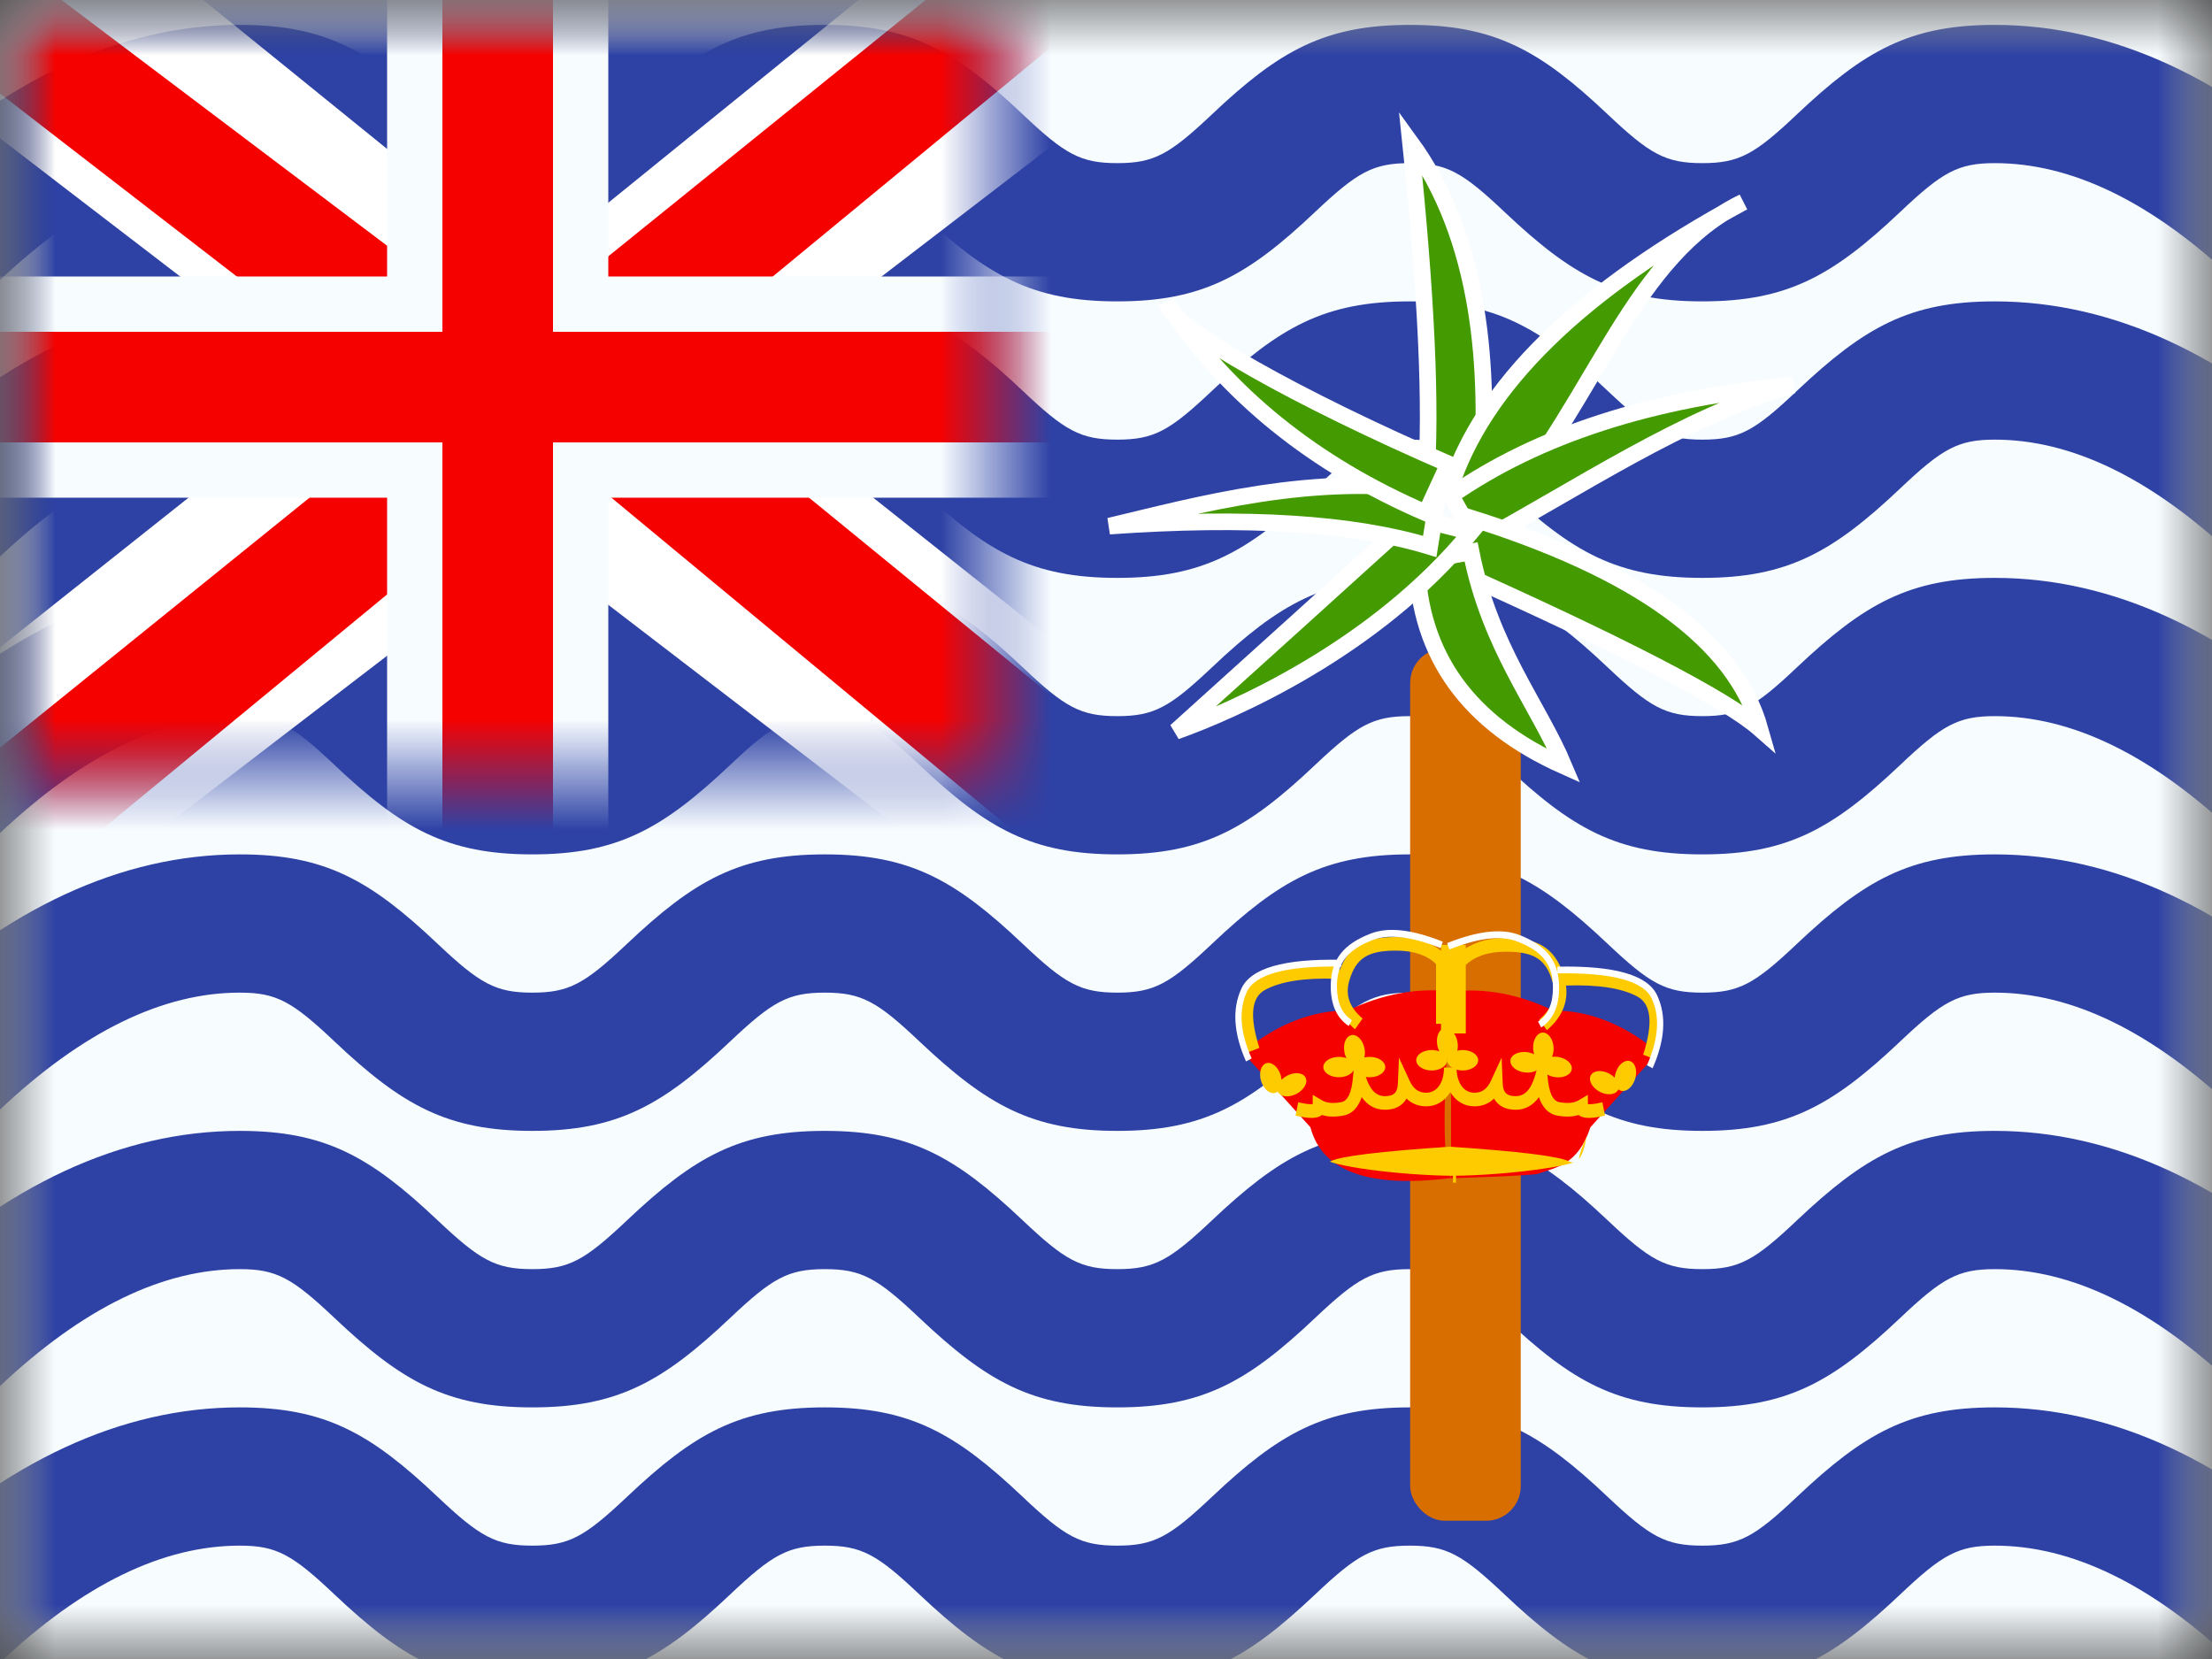 <svg xmlns="http://www.w3.org/2000/svg" xmlns:xlink="http://www.w3.org/1999/xlink" width="20" height="15" viewBox="0 0 20 15">
  <rect x="0" y="0" width="20" height="15" fill="#333333" stroke="none"/>
  <defs>
    <rect id="io---british-indian-ocean-territory-a" width="20" height="15" x="0" y="0"/>
    <rect id="io---british-indian-ocean-territory-c" width="20" height="15" x="0" y="0"/>
    <rect id="io---british-indian-ocean-territory-e" width="9" height="7" x="0" y="0"/>
  </defs>
  <g fill="none" fill-rule="evenodd">
    <mask id="io---british-indian-ocean-territory-b" fill="#fff">
      <use xlink:href="#io---british-indian-ocean-territory-a"/>
    </mask>
    <g mask="url(#io---british-indian-ocean-territory-b)">
      <mask id="io---british-indian-ocean-territory-d" fill="#fff">
        <use xlink:href="#io---british-indian-ocean-territory-c"/>
      </mask>
      <use fill="#F7FCFF" xlink:href="#io---british-indian-ocean-territory-c"/>
      <g fill="#2E42A5" fill-rule="nonzero" mask="url(#io---british-indian-ocean-territory-d)">
        <path d="M1.238,2.943 L0.309,2.057 C1.305,1.116 2.343,0.625 3.418,0.625 C4.188,0.625 4.597,0.857 5.205,1.432 C5.589,1.795 5.731,1.875 6.063,1.875 C6.396,1.875 6.537,1.795 6.921,1.432 C7.529,0.857 7.938,0.625 8.708,0.625 C9.477,0.625 9.887,0.857 10.495,1.432 C10.878,1.795 11.02,1.875 11.352,1.875 C11.685,1.875 11.826,1.795 12.21,1.432 C12.818,0.857 13.228,0.625 13.997,0.625 C14.766,0.625 15.176,0.857 15.784,1.432 C16.168,1.795 16.309,1.875 16.642,1.875 C16.974,1.875 17.116,1.795 17.499,1.432 C18.108,0.857 18.517,0.625 19.286,0.625 C20.361,0.625 21.4,1.116 22.396,2.057 L21.466,2.943 C20.699,2.217 19.975,1.875 19.286,1.875 C18.954,1.875 18.812,1.955 18.429,2.318 C17.821,2.893 17.411,3.125 16.642,3.125 C15.872,3.125 15.463,2.893 14.855,2.318 C14.471,1.955 14.33,1.875 13.997,1.875 C13.665,1.875 13.523,1.955 13.139,2.318 C12.531,2.893 12.122,3.125 11.352,3.125 C10.583,3.125 10.174,2.893 9.565,2.318 C9.182,1.955 9.04,1.875 8.708,1.875 C8.375,1.875 8.234,1.955 7.85,2.318 C7.242,2.893 6.832,3.125 6.063,3.125 C5.294,3.125 4.884,2.893 4.276,2.318 C3.892,1.955 3.751,1.875 3.418,1.875 C2.73,1.875 2.006,2.217 1.238,2.943 Z M1.238,5.443 L0.309,4.557 C1.305,3.616 2.343,3.125 3.418,3.125 C4.188,3.125 4.597,3.357 5.205,3.932 C5.589,4.295 5.731,4.375 6.063,4.375 C6.396,4.375 6.537,4.295 6.921,3.932 C7.529,3.357 7.938,3.125 8.708,3.125 C9.477,3.125 9.887,3.357 10.495,3.932 C10.878,4.295 11.02,4.375 11.352,4.375 C11.685,4.375 11.826,4.295 12.21,3.932 C12.818,3.357 13.228,3.125 13.997,3.125 C14.766,3.125 15.176,3.357 15.784,3.932 C16.168,4.295 16.309,4.375 16.642,4.375 C16.974,4.375 17.116,4.295 17.499,3.932 C18.108,3.357 18.517,3.125 19.286,3.125 C20.361,3.125 21.4,3.616 22.396,4.557 L21.466,5.443 C20.699,4.717 19.975,4.375 19.286,4.375 C18.954,4.375 18.812,4.455 18.429,4.818 C17.821,5.393 17.411,5.625 16.642,5.625 C15.872,5.625 15.463,5.393 14.855,4.818 C14.471,4.455 14.33,4.375 13.997,4.375 C13.665,4.375 13.523,4.455 13.139,4.818 C12.531,5.393 12.122,5.625 11.352,5.625 C10.583,5.625 10.174,5.393 9.565,4.818 C9.182,4.455 9.04,4.375 8.708,4.375 C8.375,4.375 8.234,4.455 7.85,4.818 C7.242,5.393 6.832,5.625 6.063,5.625 C5.294,5.625 4.884,5.393 4.276,4.818 C3.892,4.455 3.751,4.375 3.418,4.375 C2.73,4.375 2.006,4.717 1.238,5.443 Z M1.238,7.943 L0.309,7.057 C1.305,6.116 2.343,5.625 3.418,5.625 C4.188,5.625 4.597,5.857 5.205,6.432 C5.589,6.795 5.731,6.875 6.063,6.875 C6.396,6.875 6.537,6.795 6.921,6.432 C7.529,5.857 7.938,5.625 8.708,5.625 C9.477,5.625 9.887,5.857 10.495,6.432 C10.878,6.795 11.02,6.875 11.352,6.875 C11.685,6.875 11.826,6.795 12.21,6.432 C12.818,5.857 13.228,5.625 13.997,5.625 C14.766,5.625 15.176,5.857 15.784,6.432 C16.168,6.795 16.309,6.875 16.642,6.875 C16.974,6.875 17.116,6.795 17.499,6.432 C18.108,5.857 18.517,5.625 19.286,5.625 C20.361,5.625 21.4,6.116 22.396,7.057 L21.466,7.943 C20.699,7.217 19.975,6.875 19.286,6.875 C18.954,6.875 18.812,6.955 18.429,7.318 C17.821,7.893 17.411,8.125 16.642,8.125 C15.872,8.125 15.463,7.893 14.855,7.318 C14.471,6.955 14.33,6.875 13.997,6.875 C13.665,6.875 13.523,6.955 13.139,7.318 C12.531,7.893 12.122,8.125 11.352,8.125 C10.583,8.125 10.174,7.893 9.565,7.318 C9.182,6.955 9.04,6.875 8.708,6.875 C8.375,6.875 8.234,6.955 7.85,7.318 C7.242,7.893 6.832,8.125 6.063,8.125 C5.294,8.125 4.884,7.893 4.276,7.318 C3.892,6.955 3.751,6.875 3.418,6.875 C2.73,6.875 2.006,7.217 1.238,7.943 Z M1.238,10.443 L0.309,9.557 C1.305,8.616 2.343,8.125 3.418,8.125 C4.188,8.125 4.597,8.357 5.205,8.932 C5.589,9.295 5.731,9.375 6.063,9.375 C6.396,9.375 6.537,9.295 6.921,8.932 C7.529,8.357 7.938,8.125 8.708,8.125 C9.477,8.125 9.887,8.357 10.495,8.932 C10.878,9.295 11.02,9.375 11.352,9.375 C11.685,9.375 11.826,9.295 12.21,8.932 C12.818,8.357 13.228,8.125 13.997,8.125 C14.766,8.125 15.176,8.357 15.784,8.932 C16.168,9.295 16.309,9.375 16.642,9.375 C16.974,9.375 17.116,9.295 17.499,8.932 C18.108,8.357 18.517,8.125 19.286,8.125 C20.361,8.125 21.4,8.616 22.396,9.557 L21.466,10.443 C20.699,9.717 19.975,9.375 19.286,9.375 C18.954,9.375 18.812,9.455 18.429,9.818 C17.821,10.393 17.411,10.625 16.642,10.625 C15.872,10.625 15.463,10.393 14.855,9.818 C14.471,9.455 14.33,9.375 13.997,9.375 C13.665,9.375 13.523,9.455 13.139,9.818 C12.531,10.393 12.122,10.625 11.352,10.625 C10.583,10.625 10.174,10.393 9.565,9.818 C9.182,9.455 9.04,9.375 8.708,9.375 C8.375,9.375 8.234,9.455 7.85,9.818 C7.242,10.393 6.832,10.625 6.063,10.625 C5.294,10.625 4.884,10.393 4.276,9.818 C3.892,9.455 3.751,9.375 3.418,9.375 C2.73,9.375 2.006,9.717 1.238,10.443 Z M1.238,12.943 L0.309,12.057 C1.305,11.116 2.343,10.625 3.418,10.625 C4.188,10.625 4.597,10.857 5.205,11.432 C5.589,11.795 5.731,11.875 6.063,11.875 C6.396,11.875 6.537,11.795 6.921,11.432 C7.529,10.857 7.938,10.625 8.708,10.625 C9.477,10.625 9.887,10.857 10.495,11.432 C10.878,11.795 11.02,11.875 11.352,11.875 C11.685,11.875 11.826,11.795 12.21,11.432 C12.818,10.857 13.228,10.625 13.997,10.625 C14.766,10.625 15.176,10.857 15.784,11.432 C16.168,11.795 16.309,11.875 16.642,11.875 C16.974,11.875 17.116,11.795 17.499,11.432 C18.108,10.857 18.517,10.625 19.286,10.625 C20.361,10.625 21.4,11.116 22.396,12.057 L21.466,12.943 C20.699,12.217 19.975,11.875 19.286,11.875 C18.954,11.875 18.812,11.955 18.429,12.318 C17.821,12.893 17.411,13.125 16.642,13.125 C15.872,13.125 15.463,12.893 14.855,12.318 C14.471,11.955 14.33,11.875 13.997,11.875 C13.665,11.875 13.523,11.955 13.139,12.318 C12.531,12.893 12.122,13.125 11.352,13.125 C10.583,13.125 10.174,12.893 9.565,12.318 C9.182,11.955 9.04,11.875 8.708,11.875 C8.375,11.875 8.234,11.955 7.85,12.318 C7.242,12.893 6.832,13.125 6.063,13.125 C5.294,13.125 4.884,12.893 4.276,12.318 C3.892,11.955 3.751,11.875 3.418,11.875 C2.73,11.875 2.006,12.217 1.238,12.943 Z M1.238,15.443 L0.309,14.557 C1.305,13.616 2.343,13.125 3.418,13.125 C4.188,13.125 4.597,13.357 5.205,13.932 C5.589,14.295 5.731,14.375 6.063,14.375 C6.396,14.375 6.537,14.295 6.921,13.932 C7.529,13.357 7.938,13.125 8.708,13.125 C9.477,13.125 9.887,13.357 10.495,13.932 C10.878,14.295 11.02,14.375 11.352,14.375 C11.685,14.375 11.826,14.295 12.21,13.932 C12.818,13.357 13.228,13.125 13.997,13.125 C14.766,13.125 15.176,13.357 15.784,13.932 C16.168,14.295 16.309,14.375 16.642,14.375 C16.974,14.375 17.116,14.295 17.499,13.932 C18.108,13.357 18.517,13.125 19.286,13.125 C20.361,13.125 21.4,13.616 22.396,14.557 L21.466,15.443 C20.699,14.717 19.975,14.375 19.286,14.375 C18.954,14.375 18.812,14.455 18.429,14.818 C17.821,15.393 17.411,15.625 16.642,15.625 C15.872,15.625 15.463,15.393 14.855,14.818 C14.471,14.455 14.33,14.375 13.997,14.375 C13.665,14.375 13.523,14.455 13.139,14.818 C12.531,15.393 12.122,15.625 11.352,15.625 C10.583,15.625 10.174,15.393 9.565,14.818 C9.182,14.455 9.04,14.375 8.708,14.375 C8.375,14.375 8.234,14.455 7.85,14.818 C7.242,15.393 6.832,15.625 6.063,15.625 C5.294,15.625 4.884,15.393 4.276,14.818 C3.892,14.455 3.751,14.375 3.418,14.375 C2.73,14.375 2.006,14.717 1.238,15.443 Z" transform="translate(-1.25 -.4)"/>
      </g>
      <g mask="url(#io---british-indian-ocean-territory-d)">
        <mask id="io---british-indian-ocean-territory-f" fill="#fff">
          <use xlink:href="#io---british-indian-ocean-territory-e"/>
        </mask>
        <rect width="10" height="8" fill="#2E42A5" mask="url(#io---british-indian-ocean-territory-f)"/>
        <g mask="url(#io---british-indian-ocean-territory-f)">
          <g transform="translate(-3.5 -1.25)">
            <g transform="translate(1.8)">
              <polygon fill="#FFF" fill-rule="nonzero" points=".151 1.369 2.437 .404 11.744 7.542 12.95 8.976 10.506 9.298 6.71 6.222 3.654 4.15" transform="matrix(1 0 0 -1 0 9.702)"/>
              <polygon fill="#F50100" fill-rule="nonzero" points=".464 1.153 1.628 .593 12.517 9.569 10.882 9.569" transform="matrix(1 0 0 -1 0 10.162)"/>
            </g>
            <g transform="matrix(-1 0 0 1 14.8 0)">
              <polygon fill="#FFF" fill-rule="nonzero" points=".151 1.369 2.437 .404 11.744 7.542 12.95 8.976 10.506 9.298 6.71 6.222 3.654 4.15" transform="matrix(1 0 0 -1 0 9.702)"/>
              <polygon fill="#F50100" fill-rule="nonzero" points=".229 1.291 1.394 .731 6.03 4.574 7.404 5.004 13.066 9.379 11.431 9.379 5.773 5.108 4.27 4.593" transform="matrix(1 0 0 -1 0 10.11)"/>
            </g>
            <path fill="#F50100" stroke="#F7FCFF" stroke-width=".5" d="M3.75,2.75 L3.75,-0.25 L5.25,-0.25 L5.25,2.75 L11.25,2.75 L11.25,4.25 L5.25,4.25 L5.25,8.25 L3.75,8.25 L3.75,4.25 L-0.25,4.25 L-0.25,2.75 L3.75,2.75 Z" transform="translate(3.5 1.25)"/>
          </g>
        </g>
      </g>
      <g mask="url(#io---british-indian-ocean-territory-d)">
        <g transform="translate(10 1.25)">
          <rect width="1" height="7.888" x="2.75" y="4.612" fill="#D86D00" rx=".313"/>
          <path fill="#449A01" fill-rule="nonzero" stroke="#FFF" stroke-width=".15" d="M2.753,0.036 C3.391,0.912 3.472,2.088 3.391,3.141 L2.893,3.105 C2.944,2.435 2.897,1.412 2.753,0.036 Z"/>
          <path fill="#449A01" fill-rule="nonzero" stroke="#FFF" stroke-width=".15" d="M3.567,3.365 L3.107,3.175 C3.403,2.239 4.288,1.374 5.762,0.577 C4.771,1.051 4.435,2.334 3.567,3.365 Z"/>
          <path fill="#449A01" fill-rule="nonzero" stroke="#FFF" stroke-width=".15" d="M3.36,3.656 L3.119,3.231 C3.907,2.683 4.938,2.35 6.211,2.232 C5.226,2.512 4.231,3.19 3.36,3.656 Z"/>
          <path fill="#449A01" fill-rule="nonzero" stroke="#FFF" stroke-width=".15" d="M3.053,3.863 L3.261,3.422 C4.803,3.901 5.687,4.54 5.913,5.34 C5.609,5.072 4.645,4.572 3.053,3.863 Z"/>
          <path fill="#449A01" fill-rule="nonzero" stroke="#FFF" stroke-width=".15" d="M2.81,3.831 L3.301,3.74 C3.471,4.602 3.909,5.124 4.141,5.677 C3.275,5.291 2.832,4.675 2.81,3.831 Z"/>
          <path fill="#449A01" fill-rule="nonzero" stroke="#FFF" stroke-width=".15" d="M2.772,3.427 L3.302,3.56 C2.433,4.622 1.142,5.18 0.632,5.362 C1.379,4.688 2.093,4.043 2.772,3.427 Z"/>
          <path fill="#449A01" fill-rule="nonzero" stroke="#FFF" stroke-width=".15" d="M3.007,3.197 L2.927,3.691 C2.237,3.48 1.272,3.419 0.03,3.507 C0.812,3.322 1.892,3.015 3.007,3.197 Z"/>
          <path fill="#449A01" fill-rule="nonzero" stroke="#FFF" stroke-width=".15" d="M3.097,2.945 L2.893,3.388 C1.875,2.948 1.094,2.316 0.549,1.493 C0.601,1.72 1.748,2.361 3.097,2.945 Z"/>
          <g transform="translate(1.125 7.039)">
            <path fill="#F50100" d="M1.997,0.676 C2.307,0.643 2.613,0.7 2.915,0.847 C3.23,0.847 3.532,0.961 3.82,1.188 L3.82,1.278 L3.255,1.903 C3.142,2.247 2.941,2.265 2.784,2.323 C2.732,2.342 1.995,2.364 1.995,2.364 L1.995,2.362 C1.253,2.456 0.829,2.303 0.723,1.903 L0.158,1.278 L0.158,1.188 C0.446,0.961 0.748,0.847 1.063,0.847 C1.376,0.698 1.687,0.641 1.998,0.674 C1.997,0.675 1.997,0.675 1.997,0.676 Z M1.995,0.702 C1.917,1.669 1.917,2.221 1.995,2.358 L1.995,0.702 Z"/>
            <path fill="#FECA00" fill-rule="nonzero" d="M2.022,1.055 C2.036,1.075 2.047,1.1 2.052,1.128 C2.058,1.158 2.057,1.186 2.051,1.211 C2.066,1.207 2.083,1.205 2.1,1.205 C2.177,1.205 2.24,1.246 2.24,1.297 C2.24,1.348 2.177,1.39 2.1,1.39 C2.081,1.39 2.062,1.387 2.045,1.382 C2.051,1.51 2.114,1.591 2.206,1.591 C2.274,1.591 2.321,1.557 2.356,1.482 L2.452,1.274 L2.462,1.507 C2.465,1.589 2.498,1.622 2.579,1.622 C2.661,1.622 2.719,1.562 2.757,1.428 L2.768,1.389 C2.74,1.406 2.7,1.413 2.657,1.407 C2.581,1.397 2.525,1.347 2.532,1.296 C2.539,1.246 2.607,1.214 2.683,1.224 C2.707,1.228 2.728,1.234 2.747,1.244 C2.741,1.228 2.738,1.211 2.737,1.192 C2.733,1.115 2.771,1.05 2.822,1.047 C2.873,1.045 2.918,1.105 2.922,1.182 C2.923,1.214 2.918,1.243 2.908,1.266 C2.925,1.264 2.942,1.265 2.96,1.267 C3.037,1.278 3.093,1.328 3.086,1.378 C3.079,1.429 3.011,1.461 2.935,1.45 C2.909,1.447 2.885,1.438 2.866,1.427 L2.867,1.441 C2.879,1.594 2.917,1.666 2.973,1.676 C3.05,1.69 3.108,1.684 3.149,1.659 L3.232,1.61 L3.232,1.694 C3.258,1.697 3.302,1.692 3.363,1.677 L3.387,1.798 C3.272,1.825 3.189,1.828 3.148,1.792 C3.094,1.81 3.029,1.811 2.955,1.798 C2.877,1.784 2.822,1.726 2.789,1.631 C2.736,1.706 2.665,1.745 2.579,1.745 C2.488,1.745 2.421,1.71 2.383,1.644 C2.336,1.69 2.276,1.714 2.206,1.714 C2.112,1.714 2.036,1.665 1.988,1.585 C1.94,1.665 1.864,1.714 1.77,1.714 C1.7,1.714 1.64,1.69 1.592,1.644 C1.555,1.71 1.488,1.745 1.397,1.745 C1.31,1.745 1.24,1.706 1.187,1.631 C1.154,1.726 1.099,1.784 1.02,1.798 C0.947,1.811 0.882,1.81 0.827,1.792 C0.787,1.828 0.704,1.825 0.589,1.798 L0.613,1.677 C0.674,1.692 0.718,1.697 0.744,1.694 L0.744,1.61 L0.827,1.659 C0.868,1.684 0.926,1.69 1.002,1.676 C1.059,1.666 1.097,1.594 1.109,1.441 L1.114,1.387 C1.096,1.424 1.043,1.451 0.98,1.451 C0.903,1.451 0.84,1.41 0.84,1.359 C0.84,1.308 0.903,1.267 0.98,1.267 C1.005,1.267 1.028,1.271 1.049,1.278 C1.041,1.263 1.034,1.244 1.031,1.225 C1.016,1.149 1.044,1.08 1.095,1.07 C1.145,1.06 1.197,1.114 1.212,1.19 C1.218,1.219 1.217,1.248 1.211,1.272 C1.226,1.269 1.243,1.267 1.26,1.267 C1.337,1.267 1.4,1.308 1.4,1.359 C1.4,1.41 1.337,1.451 1.26,1.451 C1.248,1.451 1.236,1.45 1.224,1.448 C1.263,1.568 1.319,1.622 1.397,1.622 C1.478,1.622 1.511,1.589 1.514,1.507 L1.524,1.274 L1.62,1.482 C1.654,1.557 1.702,1.591 1.77,1.591 C1.866,1.591 1.931,1.502 1.931,1.363 L2.002,1.363 C1.976,1.346 1.96,1.323 1.96,1.297 C1.96,1.292 1.961,1.287 1.962,1.283 C1.961,1.282 1.959,1.282 1.958,1.282 C1.959,1.287 1.96,1.292 1.96,1.297 C1.96,1.348 1.897,1.39 1.82,1.39 C1.743,1.39 1.68,1.348 1.68,1.297 C1.68,1.246 1.743,1.205 1.82,1.205 C1.845,1.205 1.868,1.209 1.889,1.217 C1.881,1.201 1.874,1.183 1.871,1.163 C1.859,1.105 1.874,1.05 1.904,1.023 L1.904,0.968 L1.859,0.968 L1.859,0.427 C1.776,0.347 1.656,0.306 1.497,0.306 C1.241,0.306 1.135,0.375 1.075,0.577 C1.037,0.706 1.074,0.817 1.195,0.92 L1.126,1.017 C0.976,0.889 0.92,0.734 0.963,0.561 C0.673,0.55 0.457,0.584 0.315,0.66 C0.191,0.726 0.169,0.894 0.262,1.186 L0.156,1.226 C0.047,0.883 0.078,0.65 0.265,0.549 C0.431,0.46 0.671,0.424 0.988,0.438 L0.987,0.486 C1.068,0.267 1.217,0.183 1.497,0.183 C1.665,0.183 1.801,0.224 1.904,0.308 L1.904,0.254 L2.128,0.254 L2.128,0.285 C2.225,0.223 2.346,0.192 2.491,0.192 C2.776,0.192 2.926,0.28 3.006,0.509 L3.005,0.5 C3.323,0.486 3.563,0.522 3.728,0.611 C3.916,0.711 3.947,0.945 3.837,1.288 L3.732,1.247 C3.825,0.955 3.802,0.788 3.679,0.721 C3.538,0.645 3.322,0.612 3.034,0.622 C3.055,0.774 2.996,0.911 2.861,1.026 L2.793,0.929 C2.913,0.826 2.95,0.716 2.912,0.587 C2.852,0.384 2.747,0.316 2.491,0.316 C2.332,0.316 2.212,0.356 2.128,0.436 L2.128,0.707 L2.128,1.055 L2.022,1.055 Z M0.429,1.58 C0.422,1.585 0.415,1.589 0.406,1.592 C0.358,1.607 0.3,1.559 0.277,1.485 C0.255,1.411 0.276,1.339 0.325,1.324 C0.373,1.309 0.431,1.357 0.454,1.431 C0.458,1.445 0.461,1.46 0.462,1.474 C0.476,1.46 0.492,1.448 0.512,1.437 C0.58,1.401 0.655,1.408 0.679,1.453 C0.703,1.498 0.667,1.564 0.598,1.601 C0.53,1.637 0.455,1.63 0.431,1.585 C0.43,1.583 0.43,1.581 0.429,1.58 Z M3.474,1.455 C3.475,1.441 3.478,1.427 3.483,1.412 C3.505,1.338 3.563,1.29 3.612,1.305 C3.661,1.32 3.682,1.392 3.659,1.466 C3.637,1.54 3.579,1.588 3.53,1.573 C3.522,1.57 3.514,1.566 3.508,1.561 C3.507,1.562 3.506,1.564 3.505,1.566 C3.481,1.611 3.406,1.618 3.338,1.582 C3.27,1.545 3.234,1.479 3.258,1.434 C3.282,1.389 3.357,1.382 3.425,1.418 C3.444,1.429 3.461,1.441 3.474,1.455 Z M3.116,2.217 C3.099,2.223 3.078,2.23 3.052,2.236 C2.98,2.254 2.877,2.272 2.756,2.288 C2.518,2.32 2.236,2.34 2.012,2.342 C1.788,2.34 1.505,2.32 1.268,2.288 C1.147,2.272 1.044,2.254 0.972,2.236 C0.941,2.229 0.917,2.221 0.899,2.214 C0.901,2.213 0.903,2.212 0.905,2.211 C0.993,2.165 1.352,2.121 1.982,2.079 C2.611,2.121 2.97,2.165 3.059,2.211 C3.079,2.222 3.099,2.224 3.116,2.217 Z M3.151,2.191 C3.156,2.147 3.179,2.08 3.22,1.989 C3.203,2.088 3.18,2.155 3.151,2.191 Z M2.012,2.342 C2.021,2.342 2.031,2.342 2.04,2.342 L2.04,2.404 C2.031,2.404 2.021,2.404 2.012,2.404 Z M3.22,2.201 L3.221,2.2 C3.221,2.2 3.221,2.2 3.221,2.2 C3.221,2.2 3.221,2.2 3.22,2.201 Z"/>
            <g fill="#FFF" fill-rule="nonzero" transform="translate(0 .07)">
              <path d="M1.002,0.319 L1.001,0.381 C0.505,0.371 0.22,0.451 0.148,0.61 C0.073,0.774 0.087,0.974 0.192,1.211 L0.141,1.238 C0.029,0.985 0.014,0.765 0.098,0.582 C0.183,0.393 0.485,0.309 1.002,0.319 Z"/>
              <path d="M1.098,0.865 L1.07,0.918 C0.962,0.847 0.907,0.726 0.907,0.559 C0.907,0.319 1.02,0.178 1.268,0.082 C1.427,0.02 1.644,0.045 1.92,0.155 L1.9,0.213 C1.636,0.108 1.431,0.084 1.287,0.14 C1.059,0.228 0.963,0.348 0.963,0.559 C0.963,0.706 1.008,0.806 1.098,0.865 Z"/>
              <path d="M3.914,0.381 L3.913,0.442 C3.417,0.433 3.132,0.512 3.06,0.671 C2.985,0.836 2.999,1.035 3.104,1.273 L3.053,1.3 C2.941,1.046 2.926,0.827 3.01,0.644 C3.095,0.455 3.397,0.371 3.914,0.381 Z" transform="matrix(-1 0 0 1 6.87 0)"/>
              <path d="M2.151,0.878 L2.122,0.931 C2.014,0.86 1.96,0.739 1.96,0.572 C1.96,0.332 2.072,0.191 2.321,0.094 C2.48,0.033 2.697,0.058 2.972,0.168 L2.953,0.226 C2.689,0.12 2.484,0.097 2.34,0.153 C2.112,0.241 2.016,0.361 2.016,0.572 C2.016,0.718 2.061,0.819 2.151,0.878 Z" transform="matrix(-1 0 0 1 4.932 0)"/>
            </g>
          </g>
        </g>
      </g>
    </g>
  </g>
</svg>
